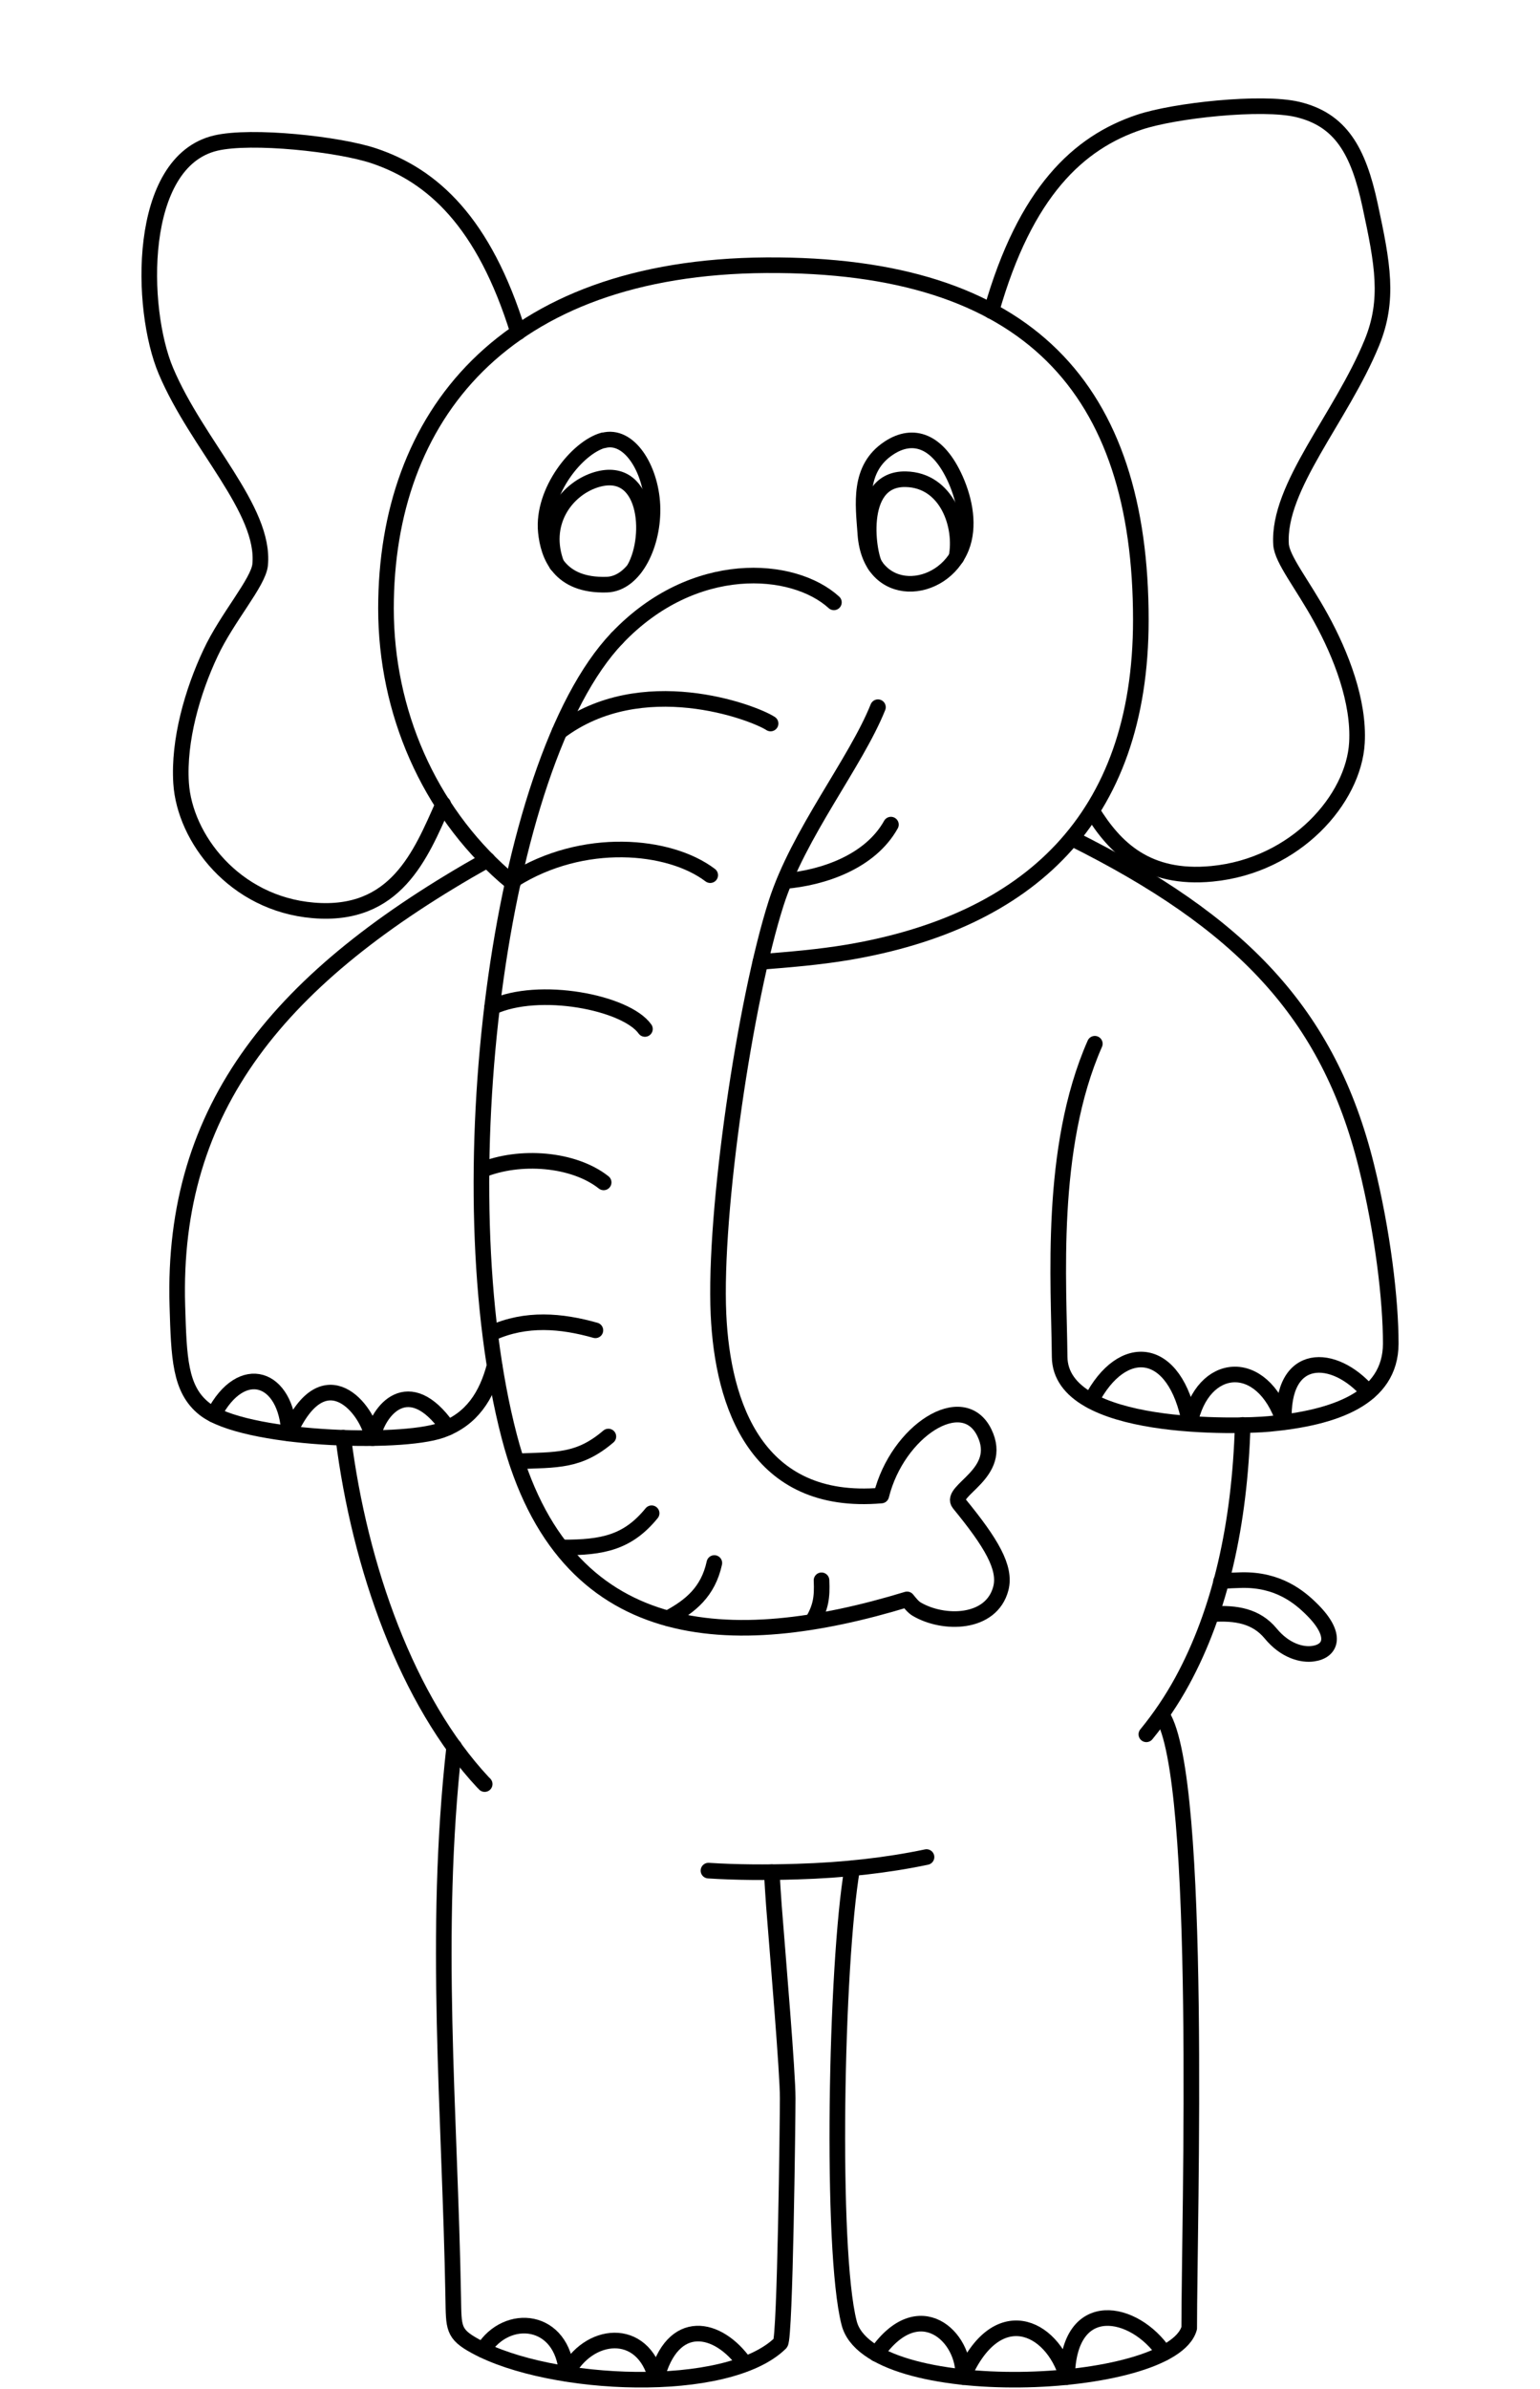 <?xml version="1.0" encoding="UTF-8"?>
<!DOCTYPE svg PUBLIC "-//W3C//DTD SVG 1.1//EN" "http://www.w3.org/Graphics/SVG/1.1/DTD/svg11.dtd">
<!-- Creator: CorelDRAW X6 -->
<svg xmlns="http://www.w3.org/2000/svg" xml:space="preserve" width="78.317mm" height="121.444mm" version="1.1" style="shape-rendering:geometricPrecision; text-rendering:geometricPrecision; image-rendering:optimizeQuality; fill-rule:evenodd; clip-rule:evenodd"
viewBox="0 0 7832 12144"
 xmlns:xlink="http://www.w3.org/1999/xlink">
 <defs>
  <style type="text/css">
   <![CDATA[
    .str0 {stroke:black;stroke-width:79.37;stroke-linecap:round;stroke-linejoin:round}
    .fil0 {fill:none}
   ]]>
  </style>
 </defs>
 <g id="lineart">
  <g id="_742729056">
   <path class="fil0 str0" d="M4712 9441c-200,42 -420,67 -659,74 -159,5 -309,4 -450,-5m-1138 -440c-3,-3 -5,-6 -8,-8 -385,-412 -628,-1093 -711,-1753m4574 -65c-15,506 -114,947 -308,1303 -53,97 -114,187 -182,270"/>
   <path class="fil0 str0" d="M5910 8720c207,319 138,2571 138,3116 -90,323 -1630,385 -1730,-28 -94,-367 -68,-1819 16,-2309"/>
   <path class="fil0 str0" d="M3925 9518c3,55 7,117 11,172 22,281 70,845 70,976 0,108 -13,1219 -37,1246 -270,266 -1168,225 -1551,16 -116,-63 -110,-94 -113,-247 -17,-955 -102,-1845 5,-2800"/>
   <path class="fil0 str0" d="M5042 1581c173,-608 444,-857 752,-960 178,-60 623,-108 805,-65 218,52 309,207 369,488 64,297 98,480 9,698 -156,381 -480,732 -462,1025 5,77 108,202 203,375 103,187 195,425 183,634 -16,285 -310,625 -737,666 -330,32 -494,-131 -610,-320"/>
   <path class="fil0 str0" d="M2635 1689c-174,-562 -436,-797 -733,-897 -178,-60 -623,-108 -805,-65 -402,95 -387,843 -253,1159 159,376 506,704 479,985 -9,90 -168,268 -252,448 -92,195 -164,445 -150,662 18,279 270,613 672,647 420,36 547,-283 661,-540"/>
   <path class="fil0 str0" d="M2457 11947c120,-193 406,-166 425,121 106,-212 388,-248 456,28 81,-321 315,-272 451,-78"/>
   <path class="fil0 str0" d="M4457 11967c216,-311 453,-87 441,118 168,-390 451,-266 529,0 6,-415 344,-344 493,-123"/>
   <path class="fil0 str0" d="M2479 4371c-1057,593 -1607,1256 -1577,2267 8,263 12,425 137,524 200,158 994,184 1206,109 155,-55 230,-176 270,-327"/>
   <path class="fil0 str0" d="M2608 4489c-16,-13 -28,-24 -44,-37 -383,-337 -601,-834 -601,-1359 0,-972 596,-1736 1933,-1745 1337,-9 1906,631 1906,1803 0,1016 -576,1535 -1488,1690 -149,25 -296,37 -447,49"/>
   <path class="fil0 str0" d="M5452 4262c857,427 1304,887 1497,1666 83,335 124,679 124,903 -1,278 -285,377 -619,408 -147,14 -1062,43 -1065,-342 -3,-368 -56,-1058 179,-1591"/>
   <path class="fil0 str0" d="M1087 7192c142,-274 371,-195 383,96 180,-404 402,-121 425,23 26,-141 183,-335 382,-53"/>
   <path class="fil0 str0" d="M5549 7121c159,-308 429,-282 502,116 63,-317 368,-345 479,-8 -16,-361 255,-353 429,-151"/>
   <path class="fil0 str0" d="M3138 3244c389,-409 897,-370 1103,-182"/>
   <path class="fil0 str0" d="M2845 3720c417,-314 985,-100 1074,-42"/>
   <path class="fil0 str0" d="M2612 4473c352,-222 792,-182 1000,-24"/>
   <path class="fil0 str0" d="M2503 5120c238,-111 681,-24 777,111"/>
   <path class="fil0 str0" d="M2449 5949c194,-80 468,-59 621,62"/>
   <path class="fil0 str0" d="M2501 6777c174,-79 354,-63 527,-14"/>
   <path class="fil0 str0" d="M2859 7867c208,1 334,-26 455,-174"/>
   <path class="fil0 str0" d="M3397 8227c114,-61 204,-134 236,-281"/>
   <path class="fil0 str0" d="M4134 8240c40,-70 48,-118 44,-206"/>
   <path class="fil0 str0" d="M2628 7429c205,-8 316,2 466,-126"/>
   <path class="fil0 str0" d="M3068 2238c-133,37 -312,260 -292,465 12,120 68,276 309,269 145,-4 242,-210 233,-404 -9,-189 -120,-365 -250,-329z"/>
   <path class="fil0 str0" d="M4401 2714c-11,-152 -38,-332 119,-436 125,-83 252,-38 340,160 49,111 71,239 30,344 -96,243 -464,274 -489,-67z"/>
   <path class="fil0 str0" d="M2831 2869c-79,-206 43,-377 193,-428 265,-88 297,279 203,448"/>
   <path class="fil0 str0" d="M4453 2877c-35,-41 -103,-446 153,-441 210,4 290,238 258,398"/>
   <path class="fil0 str0" d="M3990 4479c194,-16 435,-97 541,-287"/>
   <path class="fil0 str0" d="M3138 3244c-610,640 -876,2803 -548,4059 279,1069 1127,1101 2023,828 14,17 30,38 48,49 136,81 381,79 429,-105 27,-105 -49,-232 -212,-431 -55,-67 230,-152 128,-361 -109,-223 -442,-9 -524,320 -634,55 -807,-460 -828,-921 -24,-524 136,-1599 293,-2090 113,-354 405,-715 518,-997"/>
   <path class="fil0 str0" d="M6210 8039c36,-4 68,-5 104,-6 187,-4 295,86 360,151 128,128 97,210 4,223 -55,8 -142,-13 -216,-103 -73,-88 -175,-106 -297,-98"/>
  </g>
 </g>
</svg>
